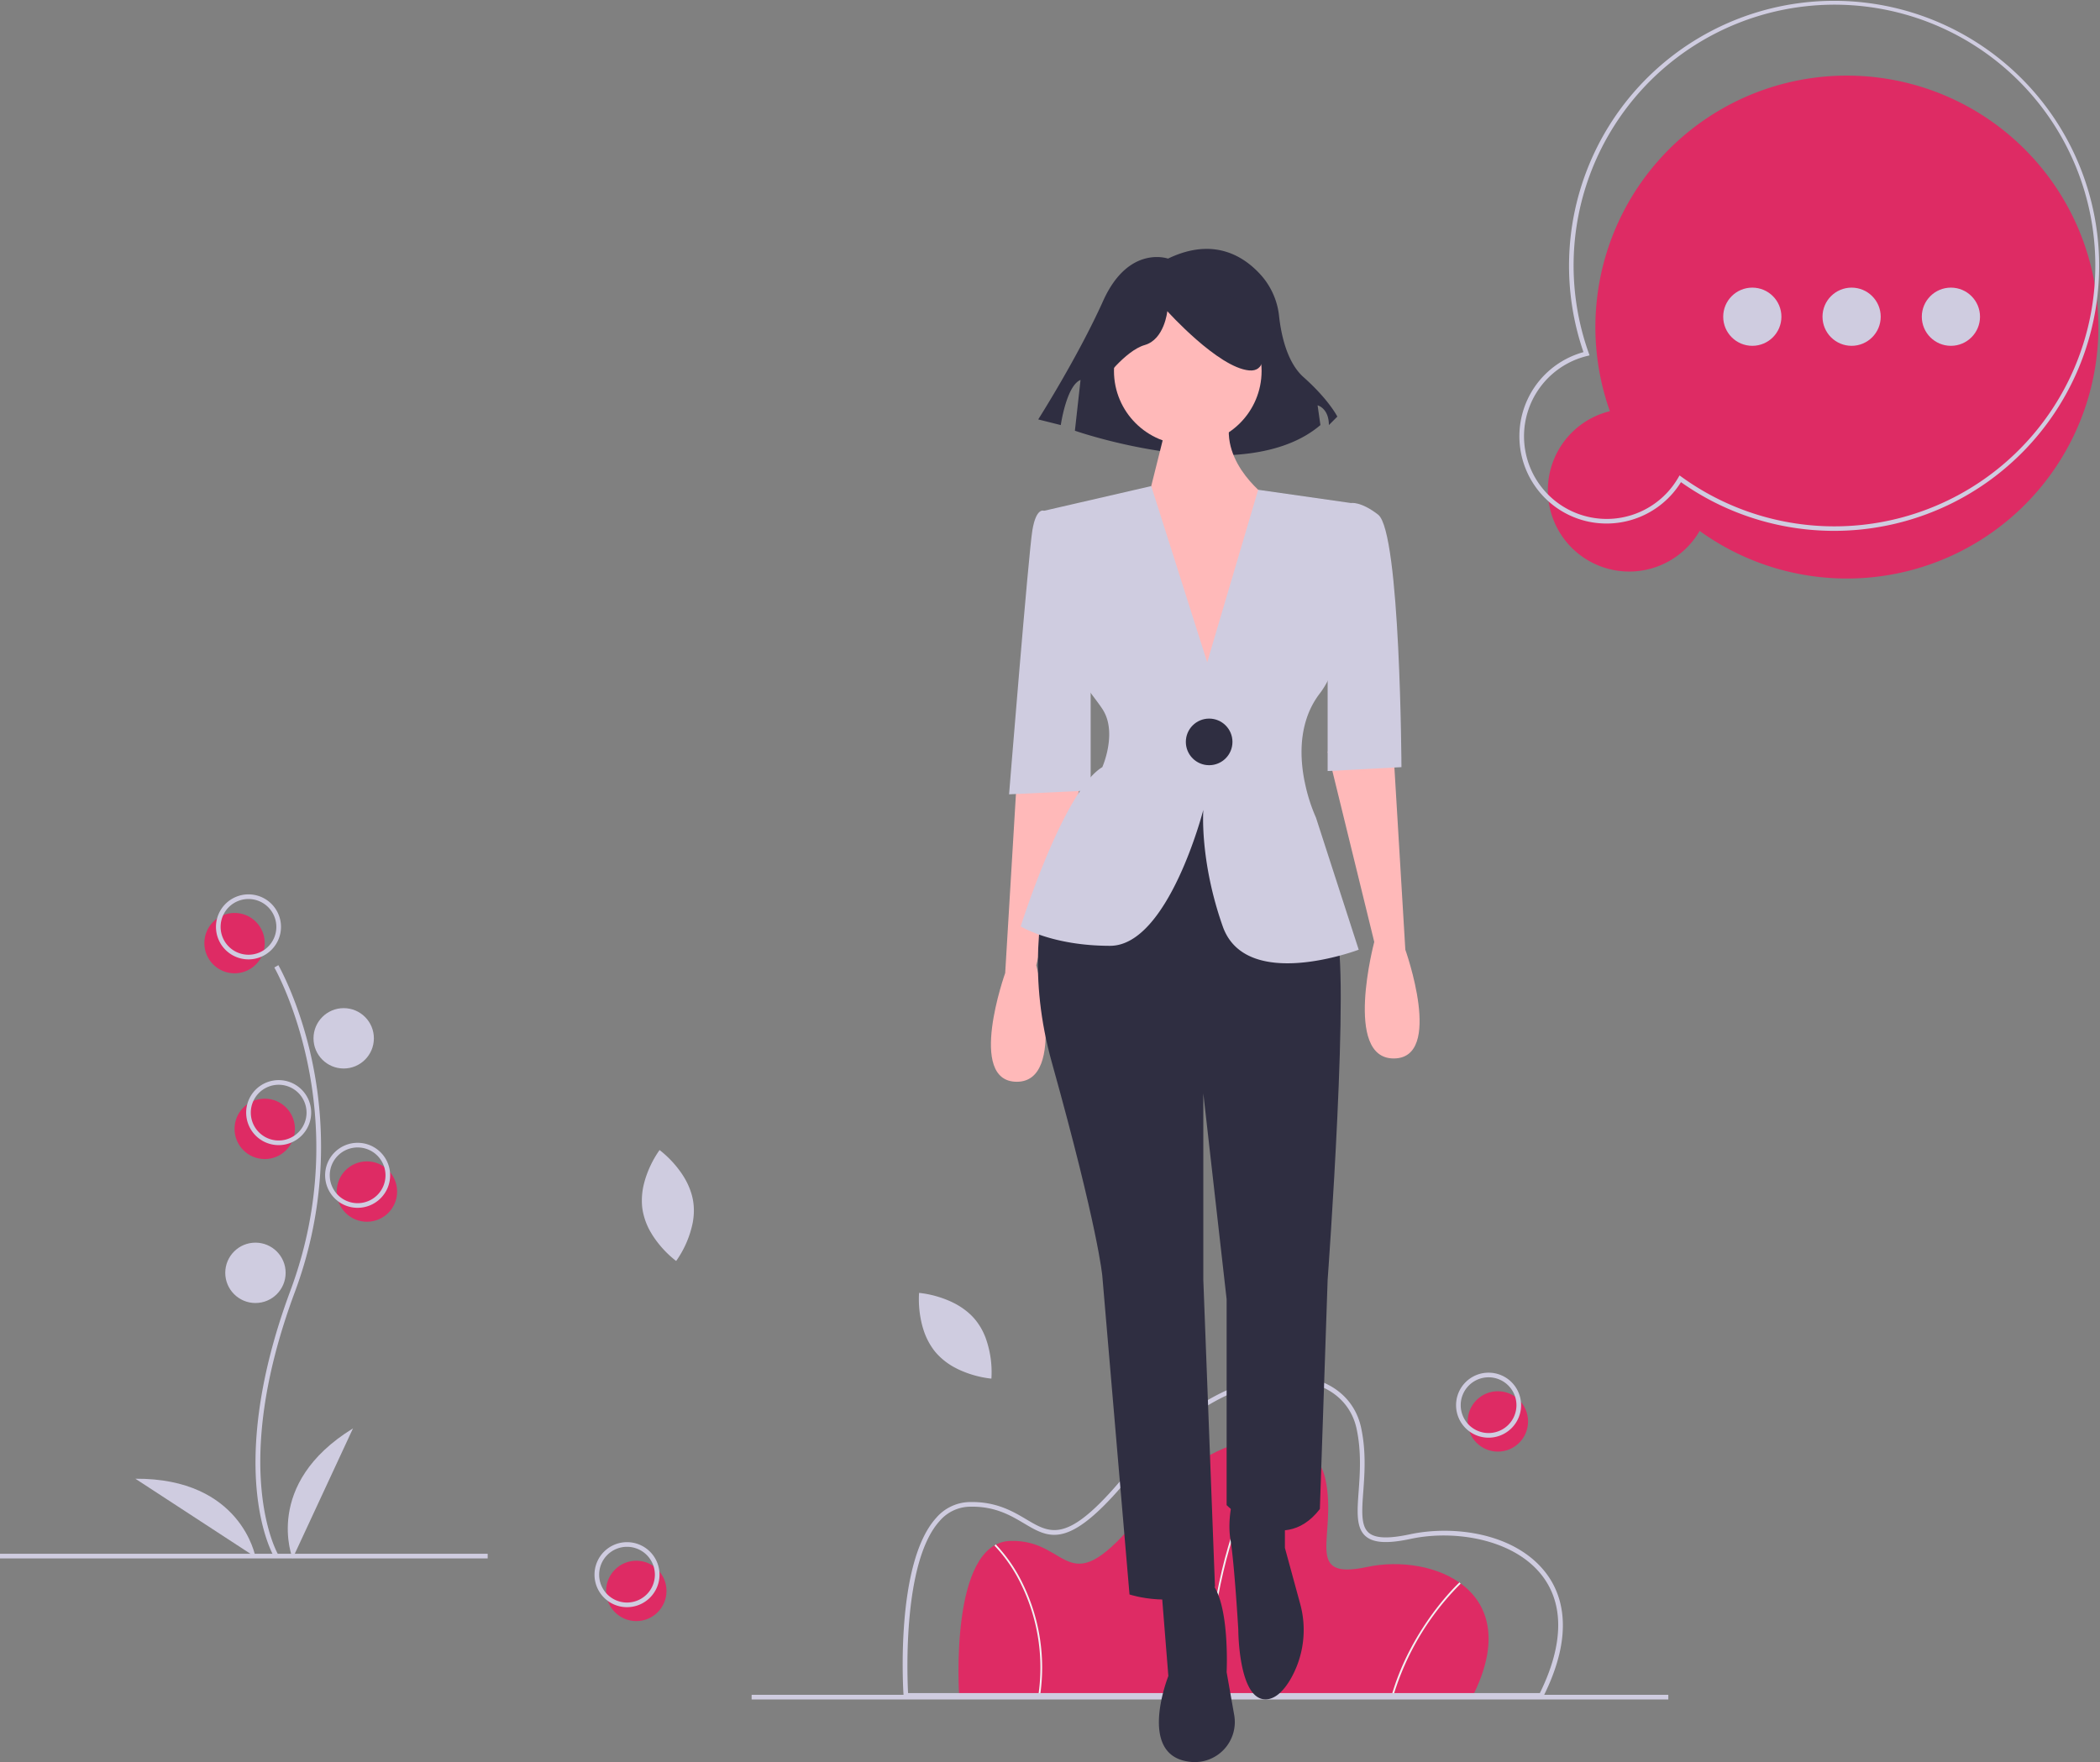<svg id="af2bdc1b-6210-43fb-b58a-f82437f8cbdd" data-name="Layer 1" xmlns="http://www.w3.org/2000/svg" width="904.284" height="758.925" viewBox="0 0 904.284 758.925"><rect x="0" y="0" width="904.284" height="758.925" fill="#808080" stroke="none"/><title>things_to_say</title><circle cx="101" cy="406.193" r="13" fill="#de2b64"/><circle cx="158" cy="513.193" r="13" fill="#de2b64"/><circle cx="114" cy="486.193" r="13" fill="#de2b64"/><path d="M782.149,800.731H560.875s-4.485-65.784,22.053-66.532,23.548,29.154,56.814-11.961,73.633-38.872,78.866-14.577-10.092,43.731,17.941,37.751S804.949,755.13,782.149,800.731Z" transform="translate(-147.858 -70.537)" fill="#de2b64"/><path d="M667.777,800.745l-.747-.03c1.742-43.312,10.813-71.14,18.115-86.858,7.929-17.067,15.57-23.976,15.646-24.044l.497.559c-.075.067-7.627,6.908-15.493,23.859C678.533,729.883,669.512,757.597,667.777,800.745Z" transform="translate(-147.858 -70.537)" fill="#f2f2f2"/><path d="M747.861,800.835l-.718-.209c8.641-29.66,28.99-48.387,29.195-48.573l.502.553A115.174,115.174,0,0,0,747.861,800.835Z" transform="translate(-147.858 -70.537)" fill="#f2f2f2"/><path d="M595.727,800.782l-.741-.103a81.417,81.417,0,0,0-7.323-47.588,65.526,65.526,0,0,0-11.557-16.865l.517-.539a66.346,66.346,0,0,1,11.71,17.073A82.163,82.163,0,0,1,595.727,800.782Z" transform="translate(-147.858 -70.537)" fill="#f2f2f2"/><path d="M812.18,801.731H537.009l-.063-.932c-.158-2.319-3.668-57.016,14.054-76.532a19.411,19.411,0,0,1,14.185-6.806c11.552-.329,18.812,3.999,24.667,7.472,11.037,6.547,18.328,10.873,44.837-21.892,28.718-35.495,59.703-43.131,77.516-38.885,11.509,2.744,19.441,10.5,21.763,21.278,2.198,10.206,1.498,19.796.936,27.501-.602,8.245-1.078,14.757,2.309,17.708,2.827,2.462,8.469,2.687,17.755.705,18.888-4.029,45.243-.582,58.472,16.51,7.117,9.195,12.724,25.91-.981,53.32Zm-273.293-2H810.942c10.212-20.719,10.531-38.223.914-50.648-12.135-15.679-37.595-19.806-56.473-15.778-10.089,2.153-16.101,1.797-19.486-1.153-4.14-3.607-3.632-10.56-2.99-19.361.554-7.578,1.242-17.009-.896-26.935-2.153-9.995-9.542-17.195-20.271-19.753-17.244-4.114-47.364,3.426-75.497,38.197-27.596,34.107-35.909,29.178-47.412,22.354-5.928-3.516-12.658-7.503-23.591-7.193a17.483,17.483,0,0,0-12.761,6.152C536.552,743.151,538.496,792.336,538.887,799.731Z" transform="translate(-147.858 -70.537)" fill="#cfcce0"/><rect x="323.657" y="729.94" width="394.74" height="2" fill="#cfcce0"/><path d="M446.375,588.11a26.737,26.737,0,0,1,.04,7.335c-.067.552-.151,1.094-.249,1.63l.001.004a43.446,43.446,0,0,1-6.812,16.068c-.218.314-.343.477-.343.477l-.467-.356a44.874,44.874,0,0,1-9.514-10.443c-.227-.359-.456-.722-.673-1.095a28.626,28.626,0,0,1-3.836-10.302l-.008-.053c-.058-.389-.108-.778-.145-1.166a29.415,29.415,0,0,1,.867-10.157c.104-.413.213-.818.331-1.221a44.887,44.887,0,0,1,5.967-12.495c.218-.314.343-.477.343-.477s.167.12.467.356a44.879,44.879,0,0,1,9.294,10.108c.225.343.447.691.665,1.047a30.59,30.59,0,0,1,3.434,7.751c.133.477.252.964.354,1.454C446.204,587.08,446.297,587.592,446.375,588.11Z" transform="translate(-147.858 -70.537)" fill="#cfcce0"/><path d="M567.639,638.709a26.737,26.737,0,0,1,3.884,6.223c.233.505.446,1.011.644,1.519l.003.003a43.445,43.445,0,0,1,2.633,17.253c-.021.382-.041.586-.041.586l-.585-.058a44.874,44.874,0,0,1-13.579-3.898c-.382-.186-.767-.376-1.147-.58a28.626,28.626,0,0,1-8.671-6.757l-.034-.041c-.253-.3-.5-.606-.735-.916a29.416,29.416,0,0,1-4.592-9.101c-.128-.406-.248-.808-.359-1.213a44.888,44.888,0,0,1-1.477-13.768c.021-.382.041-.586.041-.586s.205.015.585.058a44.879,44.879,0,0,1,13.216,3.728c.372.174.743.354,1.116.542a30.589,30.589,0,0,1,6.99,4.796c.364.336.72.689,1.064,1.052Q567.134,638.107,567.639,638.709Z" transform="translate(-147.858 -70.537)" fill="#cfcce0"/><path d="M585.724,405.958,580.705,489.601s-16.729,46.84,5.019,46.84,8.364-50.186,8.364-50.186l20.074-81.971Z" transform="translate(-147.858 -70.537)" fill="#ffb9b9"/><path d="M747.992,395.92l5.019,83.644s16.729,46.84-5.019,46.84-8.364-50.186-8.364-50.186L719.553,394.248Z" transform="translate(-147.858 -70.537)" fill="#ffb9b9"/><path d="M647.62,750.569l3.346,41.822s-13.383,33.457,8.364,36.803q.326.05.646.095a17.255,17.255,0,0,0,19.338-20.126l-3.255-18.445s1.673-33.457-8.364-40.149S647.62,750.569,647.62,750.569Z" transform="translate(-147.858 -70.537)" fill="#2f2e41"/><path d="M679.404,713.766s-3.346,10.037-1.673,20.074,3.346,38.476,3.346,38.476,0,30.112,11.71,30.112c4.182,0,7.724-3.627,10.55-8.291a42.451,42.451,0,0,0,4.306-33.149l-6.491-23.802V718.784Z" transform="translate(-147.858 -70.537)" fill="#2f2e41"/><path d="M617.508,407.631S580.705,456.144,600.779,528.077s21.747,92.008,21.747,92.008l11.71,137.175s20.074,6.691,36.803-3.346L666.021,621.758V541.46l10.037,88.662v88.662s23.42,23.42,40.149,1.673l3.346-98.699s10.037-137.175,3.346-150.558-21.747-60.223-21.747-60.223Z" transform="translate(-147.858 -70.537)" fill="#2f2e41"/><path d="M650.823,181.915s-17.013-6.076-27.95,18.228S594.924,251.181,594.924,251.181l9.722,2.43s2.43-17.013,8.506-19.443l-2.43,21.874s72.912,25.519,105.722-2.43L715.229,245.105s4.861,1.215,4.861,8.506l3.646-3.646s-3.646-7.291-14.582-17.013c-7.178-6.381-9.645-18.52-10.493-26.11a31.596,31.596,0,0,0-7.274-17.206C684.118,181.213,670.874,172.261,650.823,181.915Z" transform="translate(-147.858 -70.537)" fill="#2f2e41"/><circle cx="511.472" cy="159.769" r="31.785" fill="#ffb9b9"/><path d="M650.966,250.381,640.928,290.53,671.04,377.519,694.46,285.511s-21.747-15.056-16.729-35.13Z" transform="translate(-147.858 -70.537)" fill="#ffb9b9"/><path d="M732.936,479.564s-48.513,18.402-58.55-10.037-8.364-50.186-8.364-50.186-15.056,58.55-40.149,58.55-38.476-8.364-38.476-8.364,18.402-58.55,35.13-68.588c0,0,.084-.201.234-.569.937-2.342,4.249-11.626,1.924-19.79a16.983,16.983,0,0,0-2.158-4.734c-6.691-10.037-13.383-13.383-11.71-38.476l-13.383-46.84L643.588,279.89l24.106,75.881,21.948-74.292,39.948,5.705s3.346,60.223-13.383,81.971a36.111,36.111,0,0,0-5.889,11.426c-2.911,9.234-2.225,18.954-.652,26.716h.017a73.882,73.882,0,0,0,4.851,15.39Z" transform="translate(-147.858 -70.537)" fill="#cfcce0"/><path d="M719.553,288.857l10.037-1.673s4.182-.836,11.71,5.019c9.613,7.477,10.037,108.737,10.037,108.737L719.553,402.612V288.857Z" transform="translate(-147.858 -70.537)" fill="#cfcce0"/><path d="M605.798,293.875l-8.364-3.346s-3.346-1.673-5.019,8.364-10.037,113.755-10.037,113.755l35.13-1.673V335.697Z" transform="translate(-147.858 -70.537)" fill="#cfcce0"/><path d="M622.566,234.934s9.722-13.367,18.228-15.798,9.722-14.582,9.722-14.582,21.874,24.304,35.241,25.519,1.215-29.165,1.215-29.165l-24.304-6.076-23.089,2.43-18.228,12.152Z" transform="translate(-147.858 -70.537)" fill="#2f2e41"/><circle cx="520.673" cy="319.528" r="10.037" fill="#2f2e41"/><path d="M841.093,247.632a108.3,108.3,0,1,1,38.651,51.564,35.032,35.032,0,1,1-38.651-51.564Z" transform="translate(-147.858 -70.537)" fill="#de2b64"/><circle cx="754.564" cy="136.408" r="12.533" fill="#cfcce0"/><circle cx="797.324" cy="136.408" r="12.533" fill="#cfcce0"/><circle cx="840.084" cy="136.408" r="12.533" fill="#cfcce0"/><path d="M830.379,294.855a37.597,37.597,0,0,1-.658-72.661,114.14,114.14,0,1,1,41.981,56.003A37.715,37.715,0,0,1,830.379,294.855ZM965.706,76.072a112.342,112.342,0,0,0-133.739,146.48l.372,1.043-1.075.264a35.596,35.596,0,1,0,39.271,52.394l.554-.96.898.649A112.341,112.341,0,1,0,965.706,76.072Z" transform="translate(-147.858 -70.537)" fill="#cfcce0"/><path d="M266.004,741.252c-.229-.375-5.641-9.41-7.517-28.172-1.721-17.213-.614-46.227,14.433-86.698,28.506-76.671-6.569-138.533-6.928-139.149l1.73-1.004c.091.156,9.142,15.929,14.488,41.044a179.061,179.061,0,0,1-7.416,99.807c-28.457,76.54-7.301,112.773-7.084,113.131Z" transform="translate(-147.858 -70.537)" fill="#cfcce0"/><path d="M254.858,483.731a14,14,0,1,1,14-14A14.016,14.016,0,0,1,254.858,483.731Zm0-26a12,12,0,1,0,12,12A12.014,12.014,0,0,0,254.858,457.731Z" transform="translate(-147.858 -70.537)" fill="#cfcce0"/><circle cx="148" cy="447.193" r="13" fill="#cfcce0"/><path d="M267.858,563.731a14,14,0,1,1,14-14A14.016,14.016,0,0,1,267.858,563.731Zm0-26a12,12,0,1,0,12,12A12.013,12.013,0,0,0,267.858,537.731Z" transform="translate(-147.858 -70.537)" fill="#cfcce0"/><path d="M301.858,590.731a14,14,0,1,1,14-14A14.016,14.016,0,0,1,301.858,590.731Zm0-26a12,12,0,1,0,12,12A12.013,12.013,0,0,0,301.858,564.731Z" transform="translate(-147.858 -70.537)" fill="#cfcce0"/><circle cx="645" cy="612.193" r="13" fill="#de2b64"/><path d="M788.858,689.731a14,14,0,1,1,14-14A14.016,14.016,0,0,1,788.858,689.731Zm0-26a12,12,0,1,0,12,12A12.013,12.013,0,0,0,788.858,663.731Z" transform="translate(-147.858 -70.537)" fill="#cfcce0"/><circle cx="274" cy="685.193" r="13" fill="#de2b64"/><path d="M417.858,762.73a14,14,0,1,1,14-14A14.016,14.016,0,0,1,417.858,762.73Zm0-26a12,12,0,1,0,12,12A12.013,12.013,0,0,0,417.858,736.73Z" transform="translate(-147.858 -70.537)" fill="#cfcce0"/><circle cx="110" cy="548.193" r="13" fill="#cfcce0"/><path d="M273.858,741.731s-13-32,26-56Z" transform="translate(-147.858 -70.537)" fill="#cfcce0"/><path d="M257.87,741.15s-5.916-34.029-51.709-33.738Z" transform="translate(-147.858 -70.537)" fill="#cfcce0"/><rect y="669.193" width="210" height="2" fill="#cfcce0"/></svg>